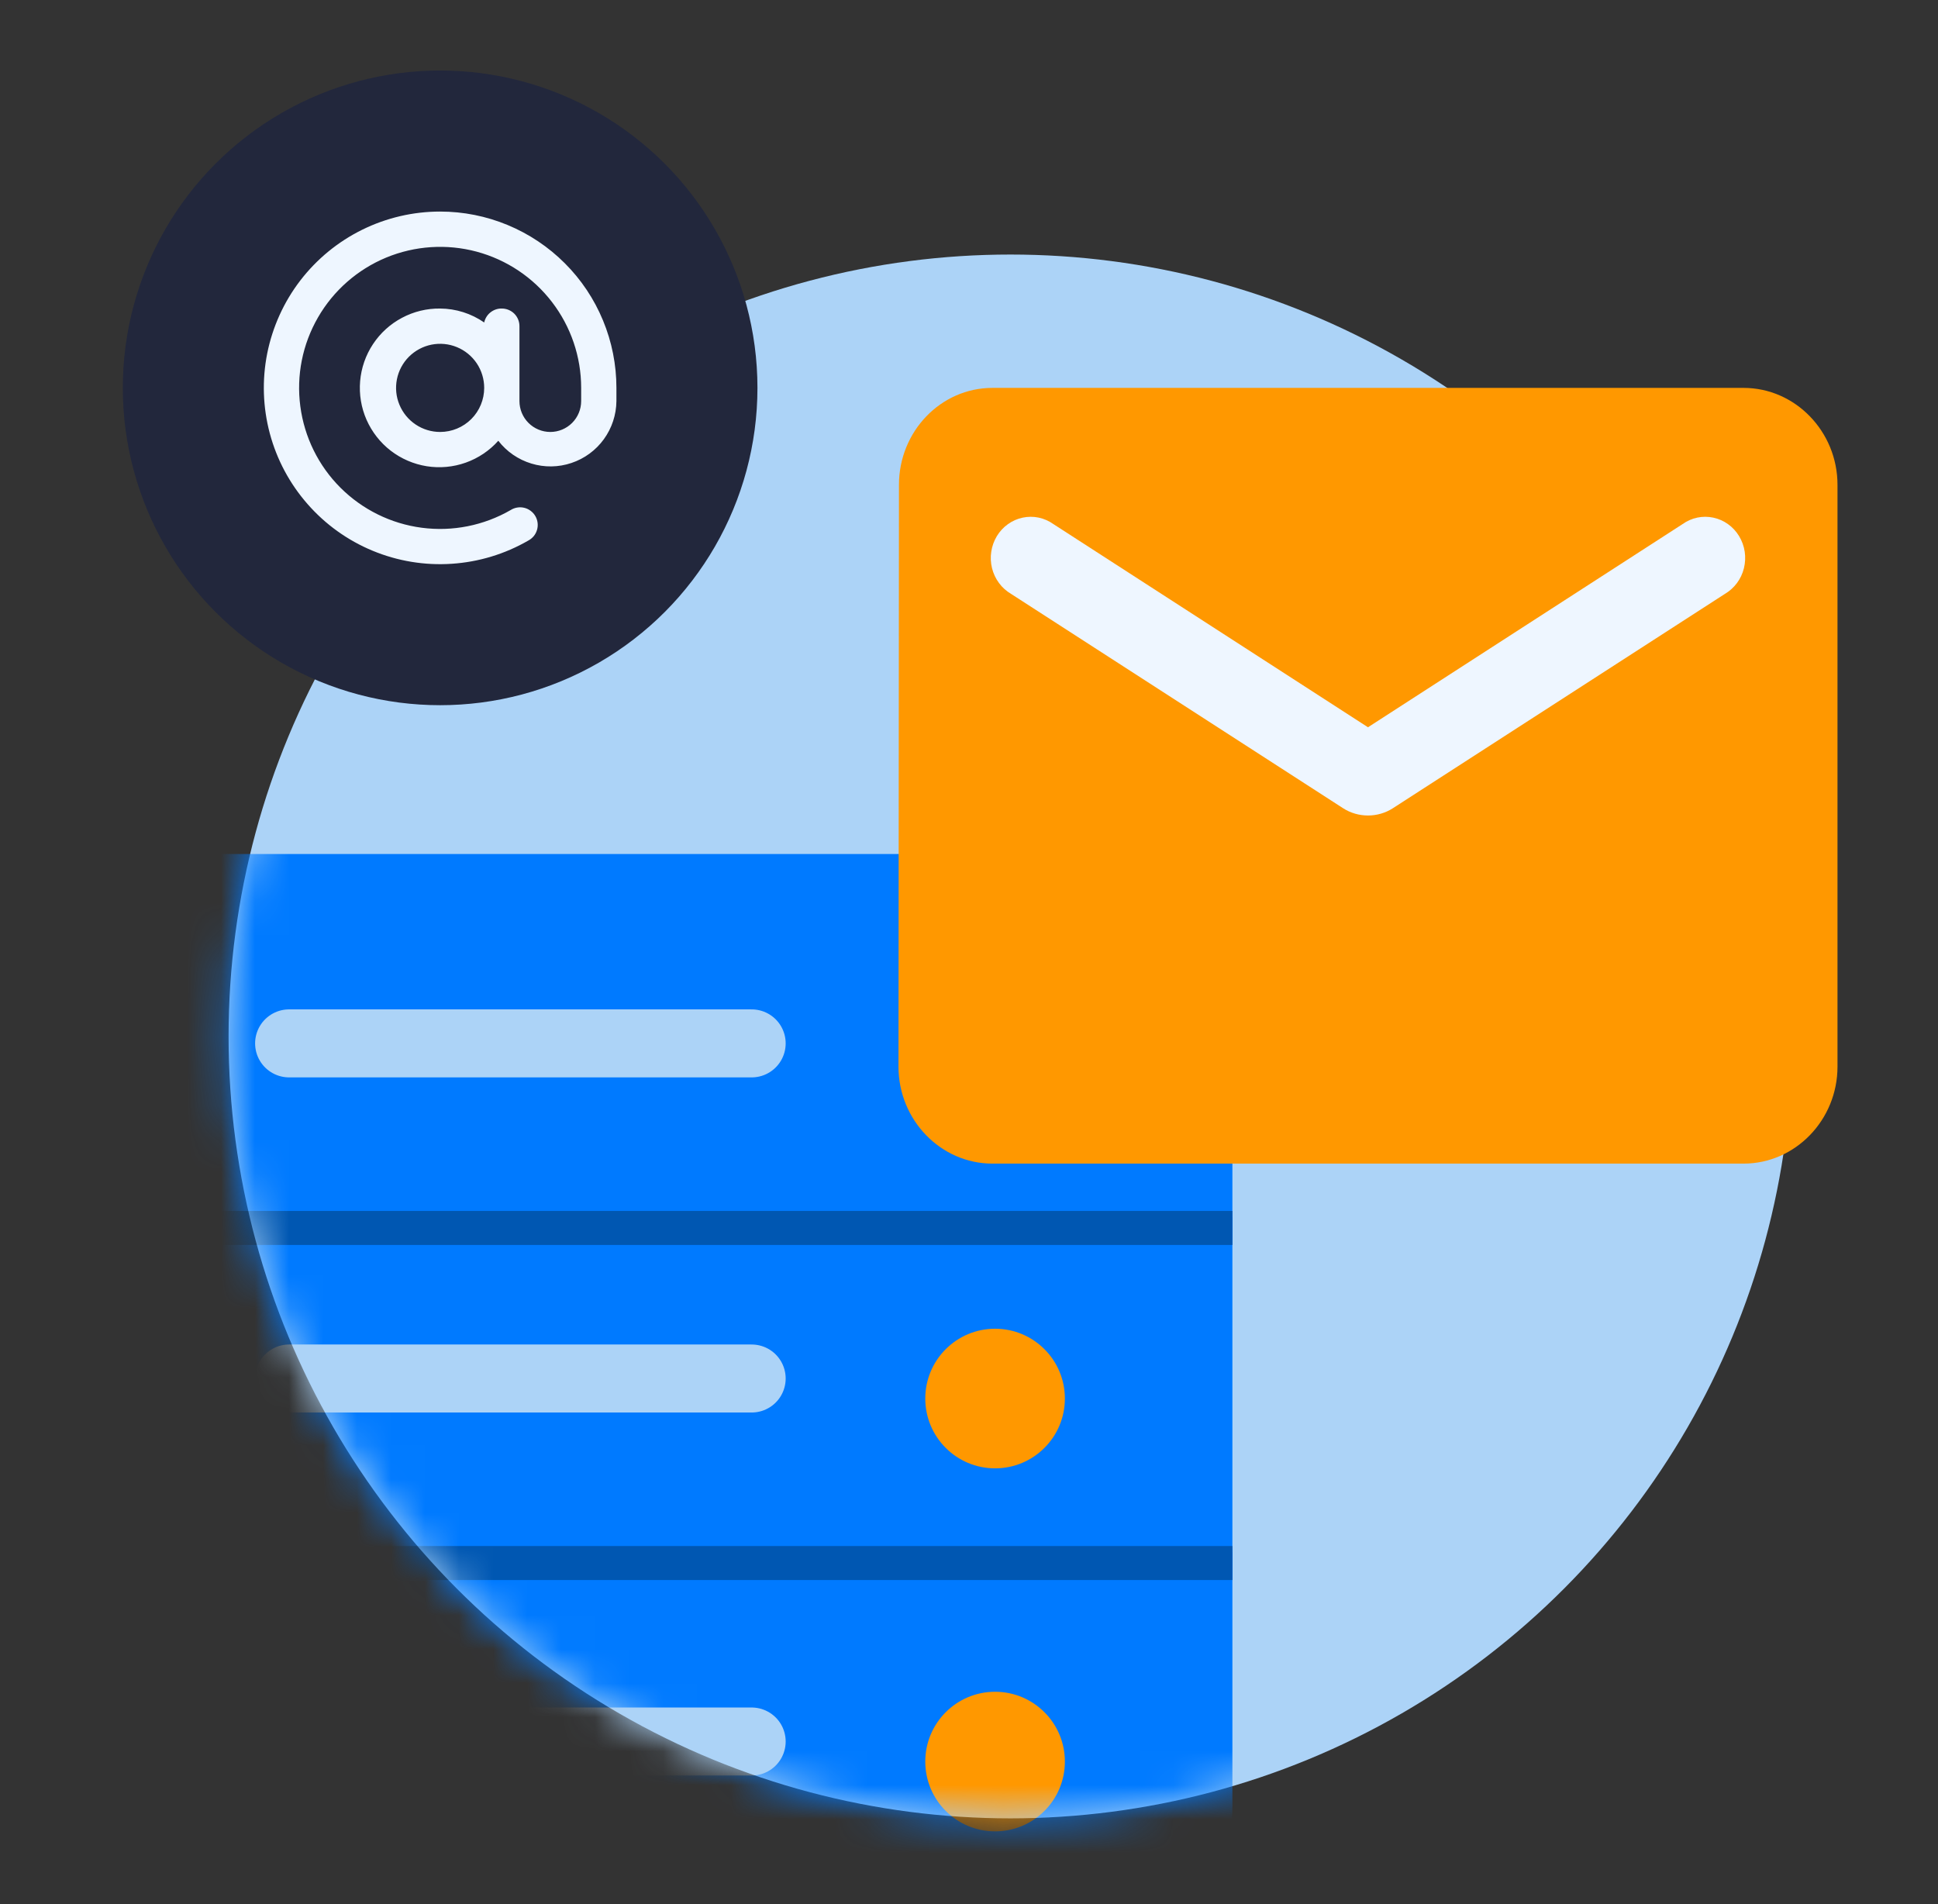 <svg width="57" height="56" viewBox="0 0 57 56" fill="none" xmlns="http://www.w3.org/2000/svg">
<rect x="0" y="0" width="57" height="56" fill="#333333" stroke="none"/>
<g clip-path="url(#clip0_457_10024)">
<ellipse cx="29.719" cy="30.482" rx="22.996" ry="22.996" fill="#ACD3F7"/>
<mask id="mask0_457_10024" style="mask-type:alpha" maskUnits="userSpaceOnUse" x="6" y="7" width="47" height="47">
<ellipse cx="29.719" cy="30.482" rx="22.996" ry="22.996" fill="#ACD3F7"/>
</mask>
<g mask="url(#mask0_457_10024)">
<path d="M2.574 29.116C2.574 26.907 4.365 25.116 6.574 25.116H32.247C34.456 25.116 36.247 26.907 36.247 29.116V36.614H2.574V29.116Z" fill="#007AFF"/>
<rect x="2.574" y="35.792" width="33.673" height="10.677" fill="#007AFF"/>
<path d="M2.574 45.648H36.247V53.146C36.247 55.355 34.456 57.146 32.247 57.146H6.574C4.365 57.146 2.574 55.355 2.574 53.146V45.648Z" fill="#007AFF"/>
<line x1="8.503" y1="30.686" x2="22.108" y2="30.686" stroke="#ACD3F7" stroke-width="2" stroke-linecap="round"/>
<line x1="8.503" y1="40.542" x2="22.108" y2="40.542" stroke="#ACD3F7" stroke-width="2" stroke-linecap="round"/>
<line x1="8.503" y1="51.218" x2="22.108" y2="51.218" stroke="#ACD3F7" stroke-width="2" stroke-linecap="round"/>
<ellipse cx="29.267" cy="30.454" rx="2.053" ry="2.053" fill="#FF9800"/>
<ellipse cx="29.267" cy="41.131" rx="2.053" ry="2.053" fill="#FF9800"/>
<ellipse cx="29.267" cy="51.808" rx="2.053" ry="2.053" fill="#FF9800"/>
<line x1="2.574" y1="36.114" x2="36.247" y2="36.114" stroke="#0057B2"/>
<line x1="2.574" y1="45.969" x2="36.247" y2="45.969" stroke="#0057B2"/>
</g>
<rect x="27.627" y="13.809" width="25.216" height="12.008" fill="#EEF6FF"/>
<path d="M51.282 11.408H29.188C27.669 11.408 26.44 12.691 26.44 14.259L26.426 31.37C26.426 32.939 27.669 34.222 29.188 34.222H51.282C52.801 34.222 54.044 32.939 54.044 31.37V14.259C54.044 12.691 52.801 11.408 51.282 11.408ZM50.73 17.468L40.967 23.77C40.525 24.055 39.945 24.055 39.503 23.77L29.74 17.468C29.602 17.387 29.48 17.279 29.384 17.149C29.287 17.019 29.217 16.87 29.177 16.711C29.138 16.552 29.13 16.387 29.155 16.225C29.179 16.063 29.235 15.907 29.319 15.768C29.403 15.629 29.514 15.509 29.644 15.416C29.775 15.322 29.922 15.257 30.078 15.224C30.233 15.191 30.393 15.19 30.549 15.223C30.705 15.256 30.852 15.321 30.983 15.414L40.235 21.389L49.487 15.414C49.617 15.321 49.765 15.256 49.92 15.223C50.076 15.19 50.236 15.191 50.392 15.224C50.547 15.257 50.695 15.322 50.825 15.416C50.956 15.509 51.066 15.629 51.15 15.768C51.234 15.907 51.291 16.063 51.315 16.225C51.339 16.387 51.331 16.552 51.292 16.711C51.253 16.87 51.183 17.019 51.086 17.149C50.989 17.279 50.868 17.387 50.73 17.468Z" fill="#FF9800"/>
<ellipse cx="12.945" cy="11.407" rx="9.333" ry="9.333" fill="#22273C"/>
<path d="M12.945 6.222C12.15 6.222 11.365 6.405 10.652 6.757C9.938 7.109 9.316 7.62 8.831 8.251C8.347 8.882 8.015 9.616 7.859 10.396C7.704 11.176 7.731 11.981 7.936 12.749C8.142 13.518 8.522 14.228 9.047 14.826C9.571 15.424 10.226 15.894 10.961 16.198C11.695 16.502 12.491 16.634 13.284 16.581C14.078 16.529 14.849 16.296 15.538 15.898C15.6 15.865 15.654 15.821 15.699 15.767C15.743 15.713 15.776 15.65 15.795 15.583C15.815 15.516 15.82 15.445 15.812 15.376C15.803 15.306 15.781 15.239 15.746 15.179C15.711 15.118 15.664 15.066 15.608 15.024C15.552 14.982 15.489 14.951 15.421 14.935C15.353 14.918 15.282 14.915 15.213 14.927C15.144 14.938 15.078 14.963 15.019 15.001C14.228 15.457 13.309 15.64 12.404 15.521C11.498 15.402 10.658 14.987 10.012 14.342C9.366 13.696 8.952 12.855 8.833 11.95C8.713 11.045 8.896 10.126 9.353 9.335C9.809 8.544 10.514 7.926 11.357 7.576C12.201 7.227 13.136 7.165 14.018 7.401C14.9 7.638 15.679 8.158 16.235 8.883C16.791 9.607 17.093 10.494 17.093 11.408V11.796C17.093 12.037 16.997 12.268 16.827 12.438C16.657 12.608 16.426 12.704 16.186 12.704C15.945 12.704 15.714 12.608 15.544 12.438C15.374 12.268 15.278 12.037 15.278 11.796V9.593C15.278 9.455 15.224 9.323 15.127 9.226C15.029 9.129 14.897 9.074 14.76 9.074C14.639 9.071 14.521 9.111 14.427 9.186C14.332 9.26 14.267 9.366 14.241 9.484C13.86 9.22 13.409 9.077 12.945 9.074C12.555 9.069 12.169 9.163 11.825 9.346C11.48 9.528 11.186 9.795 10.971 10.12C10.755 10.446 10.625 10.821 10.592 11.21C10.559 11.599 10.624 11.99 10.781 12.347C10.939 12.704 11.183 13.017 11.492 13.255C11.801 13.493 12.165 13.65 12.551 13.712C12.936 13.773 13.331 13.737 13.699 13.606C14.067 13.475 14.396 13.254 14.656 12.963C14.902 13.282 15.242 13.516 15.628 13.633C16.014 13.751 16.426 13.745 16.808 13.616C17.191 13.488 17.523 13.244 17.76 12.918C17.997 12.591 18.126 12.199 18.13 11.796V11.408C18.13 10.726 17.996 10.052 17.735 9.423C17.475 8.794 17.093 8.222 16.611 7.741C16.13 7.26 15.558 6.878 14.929 6.617C14.3 6.356 13.626 6.222 12.945 6.222ZM12.945 12.704C12.689 12.704 12.438 12.628 12.225 12.485C12.012 12.343 11.846 12.14 11.748 11.903C11.649 11.667 11.624 11.406 11.674 11.155C11.724 10.903 11.847 10.672 12.028 10.491C12.21 10.31 12.441 10.186 12.692 10.136C12.944 10.086 13.204 10.112 13.441 10.21C13.678 10.308 13.88 10.474 14.023 10.687C14.165 10.9 14.241 11.151 14.241 11.408C14.241 11.751 14.105 12.081 13.862 12.324C13.619 12.567 13.289 12.704 12.945 12.704Z" fill="#EEF6FF"/>
</g>
<defs>
<clipPath id="clip0_457_10024">
<rect width="56" height="56" fill="white" transform="translate(0.5)"/>
</clipPath>
</defs>
</svg>
